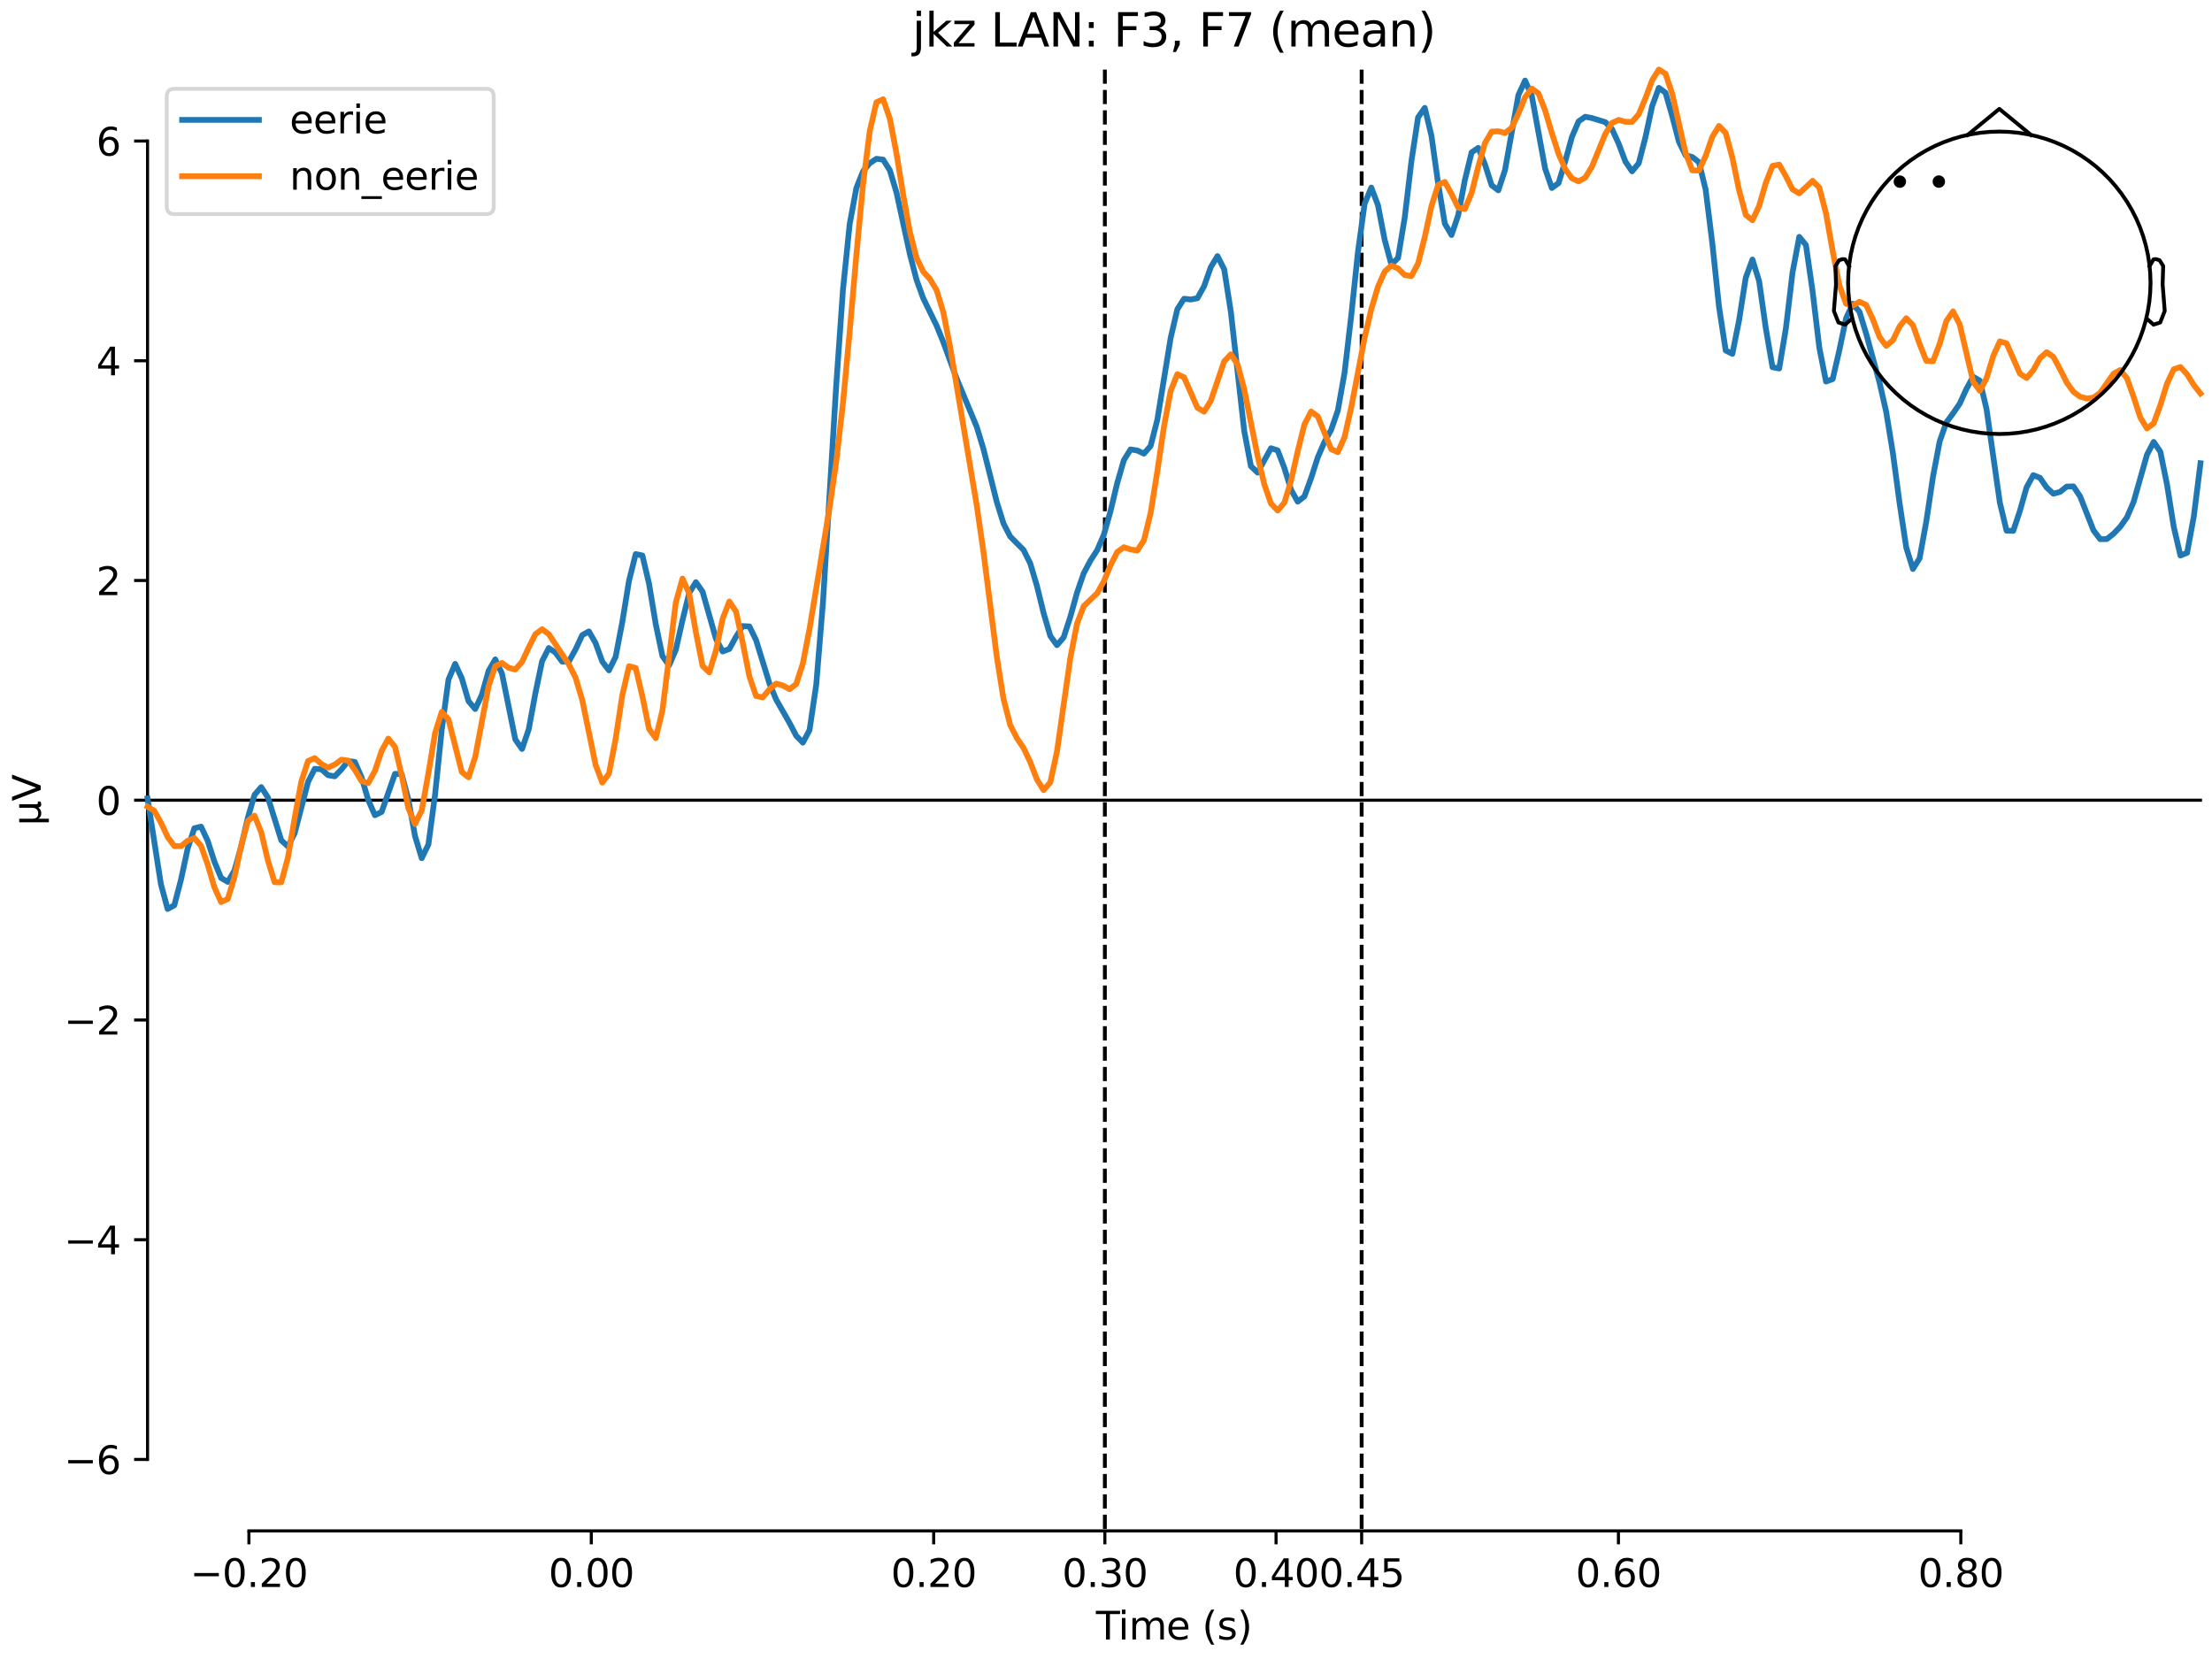 <?xml version="1.0" encoding="utf-8" standalone="no"?>
<!DOCTYPE svg PUBLIC "-//W3C//DTD SVG 1.1//EN"
  "http://www.w3.org/Graphics/SVG/1.1/DTD/svg11.dtd">
<svg xmlns:xlink="http://www.w3.org/1999/xlink" width="576pt" height="432pt" viewBox="0 0 576 432" xmlns="http://www.w3.org/2000/svg" version="1.1">
 <defs>
  <style type="text/css">*{stroke-linejoin: round; stroke-linecap: butt}</style>
 </defs>
 <g id="figure_1">
  <g id="patch_1">
   <path d="M 0 432 
L 576 432 
L 576 0 
L 0 0 
z
" style="fill: #ffffff"/>
  </g>
  <g id="axes_1">
   <g id="patch_2">
    <path d="M 38.421 398.644 
L 573 398.644 
L 573 18.118 
L 38.421 18.118 
L 38.421 398.644 
z
" style="fill: none; opacity: 0"/>
   </g>
   <g id="patch_3">
    <path d="M 38.421 380.039 
L 38.421 36.723 
" style="fill: none; stroke: #000000; stroke-width: 0.8; stroke-linejoin: miter; stroke-linecap: square"/>
   </g>
   <g id="LineCollection_1">
    <path d="M 287.705 18.118 
L 287.705 398.644 
" clip-path="url(#pedc131a62a)" style="fill: none; stroke-dasharray: 3.7,1.6; stroke-dashoffset: 0; stroke: #000000"/>
    <path d="M 354.571 18.118 
L 354.571 398.644 
" clip-path="url(#pedc131a62a)" style="fill: none; stroke-dasharray: 3.7,1.6; stroke-dashoffset: 0; stroke: #000000"/>
   </g>
   <g id="matplotlib.axis_1">
    <g id="xtick_1">
     <g id="line2d_1">
      <defs>
       <path id="m05e4603251" d="M 0 0 
L 0 3.5 
" style="stroke: #000000; stroke-width: 0.8"/>
      </defs>
      <g>
       <use xlink:href="#m05e4603251" x="64.819" y="398.644" style="stroke: #000000; stroke-width: 0.8"/>
      </g>
     </g>
     <g id="text_1">
      <!-- −0.20 -->
      <g transform="translate(49.496 413.242) scale(0.1 -0.1)">
       <defs>
        <path id="DejaVuSans-2212" d="M 678 2272 
L 4684 2272 
L 4684 1741 
L 678 1741 
L 678 2272 
z
" transform="scale(0.016)"/>
        <path id="DejaVuSans-30" d="M 2034 4250 
Q 1547 4250 1301 3770 
Q 1056 3291 1056 2328 
Q 1056 1369 1301 889 
Q 1547 409 2034 409 
Q 2525 409 2770 889 
Q 3016 1369 3016 2328 
Q 3016 3291 2770 3770 
Q 2525 4250 2034 4250 
z
M 2034 4750 
Q 2819 4750 3233 4129 
Q 3647 3509 3647 2328 
Q 3647 1150 3233 529 
Q 2819 -91 2034 -91 
Q 1250 -91 836 529 
Q 422 1150 422 2328 
Q 422 3509 836 4129 
Q 1250 4750 2034 4750 
z
" transform="scale(0.016)"/>
        <path id="DejaVuSans-2e" d="M 684 794 
L 1344 794 
L 1344 0 
L 684 0 
L 684 794 
z
" transform="scale(0.016)"/>
        <path id="DejaVuSans-32" d="M 1228 531 
L 3431 531 
L 3431 0 
L 469 0 
L 469 531 
Q 828 903 1448 1529 
Q 2069 2156 2228 2338 
Q 2531 2678 2651 2914 
Q 2772 3150 2772 3378 
Q 2772 3750 2511 3984 
Q 2250 4219 1831 4219 
Q 1534 4219 1204 4116 
Q 875 4013 500 3803 
L 500 4441 
Q 881 4594 1212 4672 
Q 1544 4750 1819 4750 
Q 2544 4750 2975 4387 
Q 3406 4025 3406 3419 
Q 3406 3131 3298 2873 
Q 3191 2616 2906 2266 
Q 2828 2175 2409 1742 
Q 1991 1309 1228 531 
z
" transform="scale(0.016)"/>
       </defs>
       <use xlink:href="#DejaVuSans-2212"/>
       <use xlink:href="#DejaVuSans-30" transform="translate(83.789 0)"/>
       <use xlink:href="#DejaVuSans-2e" transform="translate(147.412 0)"/>
       <use xlink:href="#DejaVuSans-32" transform="translate(179.199 0)"/>
       <use xlink:href="#DejaVuSans-30" transform="translate(242.822 0)"/>
      </g>
     </g>
    </g>
    <g id="xtick_2">
     <g id="line2d_2">
      <g>
       <use xlink:href="#m05e4603251" x="153.973" y="398.644" style="stroke: #000000; stroke-width: 0.8"/>
      </g>
     </g>
     <g id="text_2">
      <!-- 0.00 -->
      <g transform="translate(142.84 413.242) scale(0.1 -0.1)">
       <use xlink:href="#DejaVuSans-30"/>
       <use xlink:href="#DejaVuSans-2e" transform="translate(63.623 0)"/>
       <use xlink:href="#DejaVuSans-30" transform="translate(95.41 0)"/>
       <use xlink:href="#DejaVuSans-30" transform="translate(159.033 0)"/>
      </g>
     </g>
    </g>
    <g id="xtick_3">
     <g id="line2d_3">
      <g>
       <use xlink:href="#m05e4603251" x="243.128" y="398.644" style="stroke: #000000; stroke-width: 0.8"/>
      </g>
     </g>
     <g id="text_3">
      <!-- 0.20 -->
      <g transform="translate(231.995 413.242) scale(0.1 -0.1)">
       <use xlink:href="#DejaVuSans-30"/>
       <use xlink:href="#DejaVuSans-2e" transform="translate(63.623 0)"/>
       <use xlink:href="#DejaVuSans-32" transform="translate(95.41 0)"/>
       <use xlink:href="#DejaVuSans-30" transform="translate(159.033 0)"/>
      </g>
     </g>
    </g>
    <g id="xtick_4">
     <g id="line2d_4">
      <g>
       <use xlink:href="#m05e4603251" x="287.705" y="398.644" style="stroke: #000000; stroke-width: 0.8"/>
      </g>
     </g>
     <g id="text_4">
      <!-- 0.30 -->
      <g transform="translate(276.572 413.242) scale(0.1 -0.1)">
       <defs>
        <path id="DejaVuSans-33" d="M 2597 2516 
Q 3050 2419 3304 2112 
Q 3559 1806 3559 1356 
Q 3559 666 3084 287 
Q 2609 -91 1734 -91 
Q 1441 -91 1130 -33 
Q 819 25 488 141 
L 488 750 
Q 750 597 1062 519 
Q 1375 441 1716 441 
Q 2309 441 2620 675 
Q 2931 909 2931 1356 
Q 2931 1769 2642 2001 
Q 2353 2234 1838 2234 
L 1294 2234 
L 1294 2753 
L 1863 2753 
Q 2328 2753 2575 2939 
Q 2822 3125 2822 3475 
Q 2822 3834 2567 4026 
Q 2313 4219 1838 4219 
Q 1578 4219 1281 4162 
Q 984 4106 628 3988 
L 628 4550 
Q 988 4650 1302 4700 
Q 1616 4750 1894 4750 
Q 2613 4750 3031 4423 
Q 3450 4097 3450 3541 
Q 3450 3153 3228 2886 
Q 3006 2619 2597 2516 
z
" transform="scale(0.016)"/>
       </defs>
       <use xlink:href="#DejaVuSans-30"/>
       <use xlink:href="#DejaVuSans-2e" transform="translate(63.623 0)"/>
       <use xlink:href="#DejaVuSans-33" transform="translate(95.41 0)"/>
       <use xlink:href="#DejaVuSans-30" transform="translate(159.033 0)"/>
      </g>
     </g>
    </g>
    <g id="xtick_5">
     <g id="line2d_5">
      <g>
       <use xlink:href="#m05e4603251" x="332.282" y="398.644" style="stroke: #000000; stroke-width: 0.8"/>
      </g>
     </g>
     <g id="text_5">
      <!-- 0.40 -->
      <g transform="translate(321.15 413.242) scale(0.1 -0.1)">
       <defs>
        <path id="DejaVuSans-34" d="M 2419 4116 
L 825 1625 
L 2419 1625 
L 2419 4116 
z
M 2253 4666 
L 3047 4666 
L 3047 1625 
L 3713 1625 
L 3713 1100 
L 3047 1100 
L 3047 0 
L 2419 0 
L 2419 1100 
L 313 1100 
L 313 1709 
L 2253 4666 
z
" transform="scale(0.016)"/>
       </defs>
       <use xlink:href="#DejaVuSans-30"/>
       <use xlink:href="#DejaVuSans-2e" transform="translate(63.623 0)"/>
       <use xlink:href="#DejaVuSans-34" transform="translate(95.41 0)"/>
       <use xlink:href="#DejaVuSans-30" transform="translate(159.033 0)"/>
      </g>
     </g>
    </g>
    <g id="xtick_6">
     <g id="line2d_6">
      <g>
       <use xlink:href="#m05e4603251" x="354.571" y="398.644" style="stroke: #000000; stroke-width: 0.8"/>
      </g>
     </g>
     <g id="text_6">
      <!-- 0.45 -->
      <g transform="translate(343.438 413.242) scale(0.1 -0.1)">
       <defs>
        <path id="DejaVuSans-35" d="M 691 4666 
L 3169 4666 
L 3169 4134 
L 1269 4134 
L 1269 2991 
Q 1406 3038 1543 3061 
Q 1681 3084 1819 3084 
Q 2600 3084 3056 2656 
Q 3513 2228 3513 1497 
Q 3513 744 3044 326 
Q 2575 -91 1722 -91 
Q 1428 -91 1123 -41 
Q 819 9 494 109 
L 494 744 
Q 775 591 1075 516 
Q 1375 441 1709 441 
Q 2250 441 2565 725 
Q 2881 1009 2881 1497 
Q 2881 1984 2565 2268 
Q 2250 2553 1709 2553 
Q 1456 2553 1204 2497 
Q 953 2441 691 2322 
L 691 4666 
z
" transform="scale(0.016)"/>
       </defs>
       <use xlink:href="#DejaVuSans-30"/>
       <use xlink:href="#DejaVuSans-2e" transform="translate(63.623 0)"/>
       <use xlink:href="#DejaVuSans-34" transform="translate(95.41 0)"/>
       <use xlink:href="#DejaVuSans-35" transform="translate(159.033 0)"/>
      </g>
     </g>
    </g>
    <g id="xtick_7">
     <g id="line2d_7">
      <g>
       <use xlink:href="#m05e4603251" x="421.437" y="398.644" style="stroke: #000000; stroke-width: 0.8"/>
      </g>
     </g>
     <g id="text_7">
      <!-- 0.60 -->
      <g transform="translate(410.304 413.242) scale(0.1 -0.1)">
       <defs>
        <path id="DejaVuSans-36" d="M 2113 2584 
Q 1688 2584 1439 2293 
Q 1191 2003 1191 1497 
Q 1191 994 1439 701 
Q 1688 409 2113 409 
Q 2538 409 2786 701 
Q 3034 994 3034 1497 
Q 3034 2003 2786 2293 
Q 2538 2584 2113 2584 
z
M 3366 4563 
L 3366 3988 
Q 3128 4100 2886 4159 
Q 2644 4219 2406 4219 
Q 1781 4219 1451 3797 
Q 1122 3375 1075 2522 
Q 1259 2794 1537 2939 
Q 1816 3084 2150 3084 
Q 2853 3084 3261 2657 
Q 3669 2231 3669 1497 
Q 3669 778 3244 343 
Q 2819 -91 2113 -91 
Q 1303 -91 875 529 
Q 447 1150 447 2328 
Q 447 3434 972 4092 
Q 1497 4750 2381 4750 
Q 2619 4750 2861 4703 
Q 3103 4656 3366 4563 
z
" transform="scale(0.016)"/>
       </defs>
       <use xlink:href="#DejaVuSans-30"/>
       <use xlink:href="#DejaVuSans-2e" transform="translate(63.623 0)"/>
       <use xlink:href="#DejaVuSans-36" transform="translate(95.41 0)"/>
       <use xlink:href="#DejaVuSans-30" transform="translate(159.033 0)"/>
      </g>
     </g>
    </g>
    <g id="xtick_8">
     <g id="line2d_8">
      <g>
       <use xlink:href="#m05e4603251" x="510.592" y="398.644" style="stroke: #000000; stroke-width: 0.8"/>
      </g>
     </g>
     <g id="text_8">
      <!-- 0.80 -->
      <g transform="translate(499.459 413.242) scale(0.1 -0.1)">
       <defs>
        <path id="DejaVuSans-38" d="M 2034 2216 
Q 1584 2216 1326 1975 
Q 1069 1734 1069 1313 
Q 1069 891 1326 650 
Q 1584 409 2034 409 
Q 2484 409 2743 651 
Q 3003 894 3003 1313 
Q 3003 1734 2745 1975 
Q 2488 2216 2034 2216 
z
M 1403 2484 
Q 997 2584 770 2862 
Q 544 3141 544 3541 
Q 544 4100 942 4425 
Q 1341 4750 2034 4750 
Q 2731 4750 3128 4425 
Q 3525 4100 3525 3541 
Q 3525 3141 3298 2862 
Q 3072 2584 2669 2484 
Q 3125 2378 3379 2068 
Q 3634 1759 3634 1313 
Q 3634 634 3220 271 
Q 2806 -91 2034 -91 
Q 1263 -91 848 271 
Q 434 634 434 1313 
Q 434 1759 690 2068 
Q 947 2378 1403 2484 
z
M 1172 3481 
Q 1172 3119 1398 2916 
Q 1625 2713 2034 2713 
Q 2441 2713 2670 2916 
Q 2900 3119 2900 3481 
Q 2900 3844 2670 4047 
Q 2441 4250 2034 4250 
Q 1625 4250 1398 4047 
Q 1172 3844 1172 3481 
z
" transform="scale(0.016)"/>
       </defs>
       <use xlink:href="#DejaVuSans-30"/>
       <use xlink:href="#DejaVuSans-2e" transform="translate(63.623 0)"/>
       <use xlink:href="#DejaVuSans-38" transform="translate(95.41 0)"/>
       <use xlink:href="#DejaVuSans-30" transform="translate(159.033 0)"/>
      </g>
     </g>
    </g>
    <g id="text_9">
     <!-- Time (s) -->
     <g transform="translate(285.381 426.92) scale(0.1 -0.1)">
      <defs>
       <path id="DejaVuSans-54" d="M -19 4666 
L 3928 4666 
L 3928 4134 
L 2272 4134 
L 2272 0 
L 1638 0 
L 1638 4134 
L -19 4134 
L -19 4666 
z
" transform="scale(0.016)"/>
       <path id="DejaVuSans-69" d="M 603 3500 
L 1178 3500 
L 1178 0 
L 603 0 
L 603 3500 
z
M 603 4863 
L 1178 4863 
L 1178 4134 
L 603 4134 
L 603 4863 
z
" transform="scale(0.016)"/>
       <path id="DejaVuSans-6d" d="M 3328 2828 
Q 3544 3216 3844 3400 
Q 4144 3584 4550 3584 
Q 5097 3584 5394 3201 
Q 5691 2819 5691 2113 
L 5691 0 
L 5113 0 
L 5113 2094 
Q 5113 2597 4934 2840 
Q 4756 3084 4391 3084 
Q 3944 3084 3684 2787 
Q 3425 2491 3425 1978 
L 3425 0 
L 2847 0 
L 2847 2094 
Q 2847 2600 2669 2842 
Q 2491 3084 2119 3084 
Q 1678 3084 1418 2786 
Q 1159 2488 1159 1978 
L 1159 0 
L 581 0 
L 581 3500 
L 1159 3500 
L 1159 2956 
Q 1356 3278 1631 3431 
Q 1906 3584 2284 3584 
Q 2666 3584 2933 3390 
Q 3200 3197 3328 2828 
z
" transform="scale(0.016)"/>
       <path id="DejaVuSans-65" d="M 3597 1894 
L 3597 1613 
L 953 1613 
Q 991 1019 1311 708 
Q 1631 397 2203 397 
Q 2534 397 2845 478 
Q 3156 559 3463 722 
L 3463 178 
Q 3153 47 2828 -22 
Q 2503 -91 2169 -91 
Q 1331 -91 842 396 
Q 353 884 353 1716 
Q 353 2575 817 3079 
Q 1281 3584 2069 3584 
Q 2775 3584 3186 3129 
Q 3597 2675 3597 1894 
z
M 3022 2063 
Q 3016 2534 2758 2815 
Q 2500 3097 2075 3097 
Q 1594 3097 1305 2825 
Q 1016 2553 972 2059 
L 3022 2063 
z
" transform="scale(0.016)"/>
       <path id="DejaVuSans-20" transform="scale(0.016)"/>
       <path id="DejaVuSans-28" d="M 1984 4856 
Q 1566 4138 1362 3434 
Q 1159 2731 1159 2009 
Q 1159 1288 1364 580 
Q 1569 -128 1984 -844 
L 1484 -844 
Q 1016 -109 783 600 
Q 550 1309 550 2009 
Q 550 2706 781 3412 
Q 1013 4119 1484 4856 
L 1984 4856 
z
" transform="scale(0.016)"/>
       <path id="DejaVuSans-73" d="M 2834 3397 
L 2834 2853 
Q 2591 2978 2328 3040 
Q 2066 3103 1784 3103 
Q 1356 3103 1142 2972 
Q 928 2841 928 2578 
Q 928 2378 1081 2264 
Q 1234 2150 1697 2047 
L 1894 2003 
Q 2506 1872 2764 1633 
Q 3022 1394 3022 966 
Q 3022 478 2636 193 
Q 2250 -91 1575 -91 
Q 1294 -91 989 -36 
Q 684 19 347 128 
L 347 722 
Q 666 556 975 473 
Q 1284 391 1588 391 
Q 1994 391 2212 530 
Q 2431 669 2431 922 
Q 2431 1156 2273 1281 
Q 2116 1406 1581 1522 
L 1381 1569 
Q 847 1681 609 1914 
Q 372 2147 372 2553 
Q 372 3047 722 3315 
Q 1072 3584 1716 3584 
Q 2034 3584 2315 3537 
Q 2597 3491 2834 3397 
z
" transform="scale(0.016)"/>
       <path id="DejaVuSans-29" d="M 513 4856 
L 1013 4856 
Q 1481 4119 1714 3412 
Q 1947 2706 1947 2009 
Q 1947 1309 1714 600 
Q 1481 -109 1013 -844 
L 513 -844 
Q 928 -128 1133 580 
Q 1338 1288 1338 2009 
Q 1338 2731 1133 3434 
Q 928 4138 513 4856 
z
" transform="scale(0.016)"/>
      </defs>
      <use xlink:href="#DejaVuSans-54"/>
      <use xlink:href="#DejaVuSans-69" transform="translate(57.959 0)"/>
      <use xlink:href="#DejaVuSans-6d" transform="translate(85.742 0)"/>
      <use xlink:href="#DejaVuSans-65" transform="translate(183.154 0)"/>
      <use xlink:href="#DejaVuSans-20" transform="translate(244.678 0)"/>
      <use xlink:href="#DejaVuSans-28" transform="translate(276.465 0)"/>
      <use xlink:href="#DejaVuSans-73" transform="translate(315.479 0)"/>
      <use xlink:href="#DejaVuSans-29" transform="translate(367.578 0)"/>
     </g>
    </g>
   </g>
   <g id="matplotlib.axis_2">
    <g id="ytick_1">
     <g id="line2d_9">
      <defs>
       <path id="m68599ac685" d="M 0 0 
L -3.5 0 
" style="stroke: #000000; stroke-width: 0.8"/>
      </defs>
      <g>
       <use xlink:href="#m68599ac685" x="38.421" y="380.039" style="stroke: #000000; stroke-width: 0.8"/>
      </g>
     </g>
     <g id="text_10">
      <!-- −6 -->
      <g transform="translate(16.678 383.838) scale(0.1 -0.1)">
       <use xlink:href="#DejaVuSans-2212"/>
       <use xlink:href="#DejaVuSans-36" transform="translate(83.789 0)"/>
      </g>
     </g>
    </g>
    <g id="ytick_2">
     <g id="line2d_10">
      <g>
       <use xlink:href="#m68599ac685" x="38.421" y="322.82" style="stroke: #000000; stroke-width: 0.8"/>
      </g>
     </g>
     <g id="text_11">
      <!-- −4 -->
      <g transform="translate(16.678 326.619) scale(0.1 -0.1)">
       <use xlink:href="#DejaVuSans-2212"/>
       <use xlink:href="#DejaVuSans-34" transform="translate(83.789 0)"/>
      </g>
     </g>
    </g>
    <g id="ytick_3">
     <g id="line2d_11">
      <g>
       <use xlink:href="#m68599ac685" x="38.421" y="265.6" style="stroke: #000000; stroke-width: 0.8"/>
      </g>
     </g>
     <g id="text_12">
      <!-- −2 -->
      <g transform="translate(16.678 269.4) scale(0.1 -0.1)">
       <use xlink:href="#DejaVuSans-2212"/>
       <use xlink:href="#DejaVuSans-32" transform="translate(83.789 0)"/>
      </g>
     </g>
    </g>
    <g id="ytick_4">
     <g id="line2d_12">
      <g>
       <use xlink:href="#m68599ac685" x="38.421" y="208.381" style="stroke: #000000; stroke-width: 0.8"/>
      </g>
     </g>
     <g id="text_13">
      <!-- 0 -->
      <g transform="translate(25.058 212.18) scale(0.1 -0.1)">
       <use xlink:href="#DejaVuSans-30"/>
      </g>
     </g>
    </g>
    <g id="ytick_5">
     <g id="line2d_13">
      <g>
       <use xlink:href="#m68599ac685" x="38.421" y="151.162" style="stroke: #000000; stroke-width: 0.8"/>
      </g>
     </g>
     <g id="text_14">
      <!-- 2 -->
      <g transform="translate(25.058 154.961) scale(0.1 -0.1)">
       <use xlink:href="#DejaVuSans-32"/>
      </g>
     </g>
    </g>
    <g id="ytick_6">
     <g id="line2d_14">
      <g>
       <use xlink:href="#m68599ac685" x="38.421" y="93.942" style="stroke: #000000; stroke-width: 0.8"/>
      </g>
     </g>
     <g id="text_15">
      <!-- 4 -->
      <g transform="translate(25.058 97.741) scale(0.1 -0.1)">
       <use xlink:href="#DejaVuSans-34"/>
      </g>
     </g>
    </g>
    <g id="ytick_7">
     <g id="line2d_15">
      <g>
       <use xlink:href="#m68599ac685" x="38.421" y="36.723" style="stroke: #000000; stroke-width: 0.8"/>
      </g>
     </g>
     <g id="text_16">
      <!-- 6 -->
      <g transform="translate(25.058 40.522) scale(0.1 -0.1)">
       <use xlink:href="#DejaVuSans-36"/>
      </g>
     </g>
    </g>
    <g id="text_17">
     <!-- µV -->
     <g transform="translate(10.599 214.982) rotate(-90) scale(0.1 -0.1)">
      <defs>
       <path id="DejaVuSans-b5" d="M 544 -1331 
L 544 3500 
L 1119 3500 
L 1119 1325 
Q 1119 872 1334 640 
Q 1550 409 1972 409 
Q 2434 409 2667 671 
Q 2900 934 2900 1459 
L 2900 3500 
L 3475 3500 
L 3475 806 
Q 3475 619 3529 530 
Q 3584 441 3700 441 
Q 3728 441 3778 458 
Q 3828 475 3916 513 
L 3916 50 
Q 3788 -22 3673 -56 
Q 3559 -91 3450 -91 
Q 3234 -91 3106 31 
Q 2978 153 2931 403 
Q 2775 156 2548 32 
Q 2322 -91 2016 -91 
Q 1697 -91 1473 31 
Q 1250 153 1119 397 
L 1119 -1331 
L 544 -1331 
z
" transform="scale(0.016)"/>
       <path id="DejaVuSans-56" d="M 1831 0 
L 50 4666 
L 709 4666 
L 2188 738 
L 3669 4666 
L 4325 4666 
L 2547 0 
L 1831 0 
z
" transform="scale(0.016)"/>
      </defs>
      <use xlink:href="#DejaVuSans-b5"/>
      <use xlink:href="#DejaVuSans-56" transform="translate(63.623 0)"/>
     </g>
    </g>
   </g>
   <g id="patch_4">
    <path d="M 64.819 398.644 
L 510.592 398.644 
" style="fill: none; stroke: #000000; stroke-width: 0.8; stroke-linejoin: miter; stroke-linecap: square"/>
   </g>
   <g id="patch_5">
    <path d="M 38.421 208.381 
L 573 208.381 
" style="fill: none; stroke: #000000; stroke-width: 0.8; stroke-linejoin: miter; stroke-linecap: square"/>
   </g>
   <g id="text_18">
    <!-- jkz LAN: F3, F7 (mean) -->
    <g transform="translate(237.559 12.118) scale(0.12 -0.12)">
     <defs>
      <path id="DejaVuSans-6a" d="M 603 3500 
L 1178 3500 
L 1178 -63 
Q 1178 -731 923 -1031 
Q 669 -1331 103 -1331 
L -116 -1331 
L -116 -844 
L 38 -844 
Q 366 -844 484 -692 
Q 603 -541 603 -63 
L 603 3500 
z
M 603 4863 
L 1178 4863 
L 1178 4134 
L 603 4134 
L 603 4863 
z
" transform="scale(0.016)"/>
      <path id="DejaVuSans-6b" d="M 581 4863 
L 1159 4863 
L 1159 1991 
L 2875 3500 
L 3609 3500 
L 1753 1863 
L 3688 0 
L 2938 0 
L 1159 1709 
L 1159 0 
L 581 0 
L 581 4863 
z
" transform="scale(0.016)"/>
      <path id="DejaVuSans-7a" d="M 353 3500 
L 3084 3500 
L 3084 2975 
L 922 459 
L 3084 459 
L 3084 0 
L 275 0 
L 275 525 
L 2438 3041 
L 353 3041 
L 353 3500 
z
" transform="scale(0.016)"/>
      <path id="DejaVuSans-4c" d="M 628 4666 
L 1259 4666 
L 1259 531 
L 3531 531 
L 3531 0 
L 628 0 
L 628 4666 
z
" transform="scale(0.016)"/>
      <path id="DejaVuSans-41" d="M 2188 4044 
L 1331 1722 
L 3047 1722 
L 2188 4044 
z
M 1831 4666 
L 2547 4666 
L 4325 0 
L 3669 0 
L 3244 1197 
L 1141 1197 
L 716 0 
L 50 0 
L 1831 4666 
z
" transform="scale(0.016)"/>
      <path id="DejaVuSans-4e" d="M 628 4666 
L 1478 4666 
L 3547 763 
L 3547 4666 
L 4159 4666 
L 4159 0 
L 3309 0 
L 1241 3903 
L 1241 0 
L 628 0 
L 628 4666 
z
" transform="scale(0.016)"/>
      <path id="DejaVuSans-3a" d="M 750 794 
L 1409 794 
L 1409 0 
L 750 0 
L 750 794 
z
M 750 3309 
L 1409 3309 
L 1409 2516 
L 750 2516 
L 750 3309 
z
" transform="scale(0.016)"/>
      <path id="DejaVuSans-46" d="M 628 4666 
L 3309 4666 
L 3309 4134 
L 1259 4134 
L 1259 2759 
L 3109 2759 
L 3109 2228 
L 1259 2228 
L 1259 0 
L 628 0 
L 628 4666 
z
" transform="scale(0.016)"/>
      <path id="DejaVuSans-2c" d="M 750 794 
L 1409 794 
L 1409 256 
L 897 -744 
L 494 -744 
L 750 256 
L 750 794 
z
" transform="scale(0.016)"/>
      <path id="DejaVuSans-37" d="M 525 4666 
L 3525 4666 
L 3525 4397 
L 1831 0 
L 1172 0 
L 2766 4134 
L 525 4134 
L 525 4666 
z
" transform="scale(0.016)"/>
      <path id="DejaVuSans-61" d="M 2194 1759 
Q 1497 1759 1228 1600 
Q 959 1441 959 1056 
Q 959 750 1161 570 
Q 1363 391 1709 391 
Q 2188 391 2477 730 
Q 2766 1069 2766 1631 
L 2766 1759 
L 2194 1759 
z
M 3341 1997 
L 3341 0 
L 2766 0 
L 2766 531 
Q 2569 213 2275 61 
Q 1981 -91 1556 -91 
Q 1019 -91 701 211 
Q 384 513 384 1019 
Q 384 1609 779 1909 
Q 1175 2209 1959 2209 
L 2766 2209 
L 2766 2266 
Q 2766 2663 2505 2880 
Q 2244 3097 1772 3097 
Q 1472 3097 1187 3025 
Q 903 2953 641 2809 
L 641 3341 
Q 956 3463 1253 3523 
Q 1550 3584 1831 3584 
Q 2591 3584 2966 3190 
Q 3341 2797 3341 1997 
z
" transform="scale(0.016)"/>
      <path id="DejaVuSans-6e" d="M 3513 2113 
L 3513 0 
L 2938 0 
L 2938 2094 
Q 2938 2591 2744 2837 
Q 2550 3084 2163 3084 
Q 1697 3084 1428 2787 
Q 1159 2491 1159 1978 
L 1159 0 
L 581 0 
L 581 3500 
L 1159 3500 
L 1159 2956 
Q 1366 3272 1645 3428 
Q 1925 3584 2291 3584 
Q 2894 3584 3203 3211 
Q 3513 2838 3513 2113 
z
" transform="scale(0.016)"/>
     </defs>
     <use xlink:href="#DejaVuSans-6a"/>
     <use xlink:href="#DejaVuSans-6b" transform="translate(27.783 0)"/>
     <use xlink:href="#DejaVuSans-7a" transform="translate(85.693 0)"/>
     <use xlink:href="#DejaVuSans-20" transform="translate(138.184 0)"/>
     <use xlink:href="#DejaVuSans-4c" transform="translate(169.971 0)"/>
     <use xlink:href="#DejaVuSans-41" transform="translate(227.934 0)"/>
     <use xlink:href="#DejaVuSans-4e" transform="translate(296.342 0)"/>
     <use xlink:href="#DejaVuSans-3a" transform="translate(371.146 0)"/>
     <use xlink:href="#DejaVuSans-20" transform="translate(404.838 0)"/>
     <use xlink:href="#DejaVuSans-46" transform="translate(436.625 0)"/>
     <use xlink:href="#DejaVuSans-33" transform="translate(494.145 0)"/>
     <use xlink:href="#DejaVuSans-2c" transform="translate(557.768 0)"/>
     <use xlink:href="#DejaVuSans-20" transform="translate(589.555 0)"/>
     <use xlink:href="#DejaVuSans-46" transform="translate(621.342 0)"/>
     <use xlink:href="#DejaVuSans-37" transform="translate(678.861 0)"/>
     <use xlink:href="#DejaVuSans-20" transform="translate(742.484 0)"/>
     <use xlink:href="#DejaVuSans-28" transform="translate(774.271 0)"/>
     <use xlink:href="#DejaVuSans-6d" transform="translate(813.285 0)"/>
     <use xlink:href="#DejaVuSans-65" transform="translate(910.697 0)"/>
     <use xlink:href="#DejaVuSans-61" transform="translate(972.221 0)"/>
     <use xlink:href="#DejaVuSans-6e" transform="translate(1033.5 0)"/>
     <use xlink:href="#DejaVuSans-29" transform="translate(1096.879 0)"/>
    </g>
   </g>
   <g id="legend_1">
    <g id="patch_6">
     <path d="M 45.421 55.753 
L 126.563 55.753 
Q 128.563 55.753 128.563 53.753 
L 128.563 25.118 
Q 128.563 23.118 126.563 23.118 
L 45.421 23.118 
Q 43.421 23.118 43.421 25.118 
L 43.421 53.753 
Q 43.421 55.753 45.421 55.753 
z
" style="fill: #ffffff; opacity: 0.8; stroke: #cccccc; stroke-linejoin: miter"/>
    </g>
    <g id="line2d_16">
     <path d="M 47.421 31.217 
L 57.421 31.217 
L 67.421 31.217 
" style="fill: none; stroke: #1f77b4; stroke-width: 1.5; stroke-linecap: square"/>
    </g>
    <g id="text_19">
     <!-- eerie -->
     <g transform="translate(75.421 34.717) scale(0.1 -0.1)">
      <defs>
       <path id="DejaVuSans-72" d="M 2631 2963 
Q 2534 3019 2420 3045 
Q 2306 3072 2169 3072 
Q 1681 3072 1420 2755 
Q 1159 2438 1159 1844 
L 1159 0 
L 581 0 
L 581 3500 
L 1159 3500 
L 1159 2956 
Q 1341 3275 1631 3429 
Q 1922 3584 2338 3584 
Q 2397 3584 2469 3576 
Q 2541 3569 2628 3553 
L 2631 2963 
z
" transform="scale(0.016)"/>
      </defs>
      <use xlink:href="#DejaVuSans-65"/>
      <use xlink:href="#DejaVuSans-65" transform="translate(61.523 0)"/>
      <use xlink:href="#DejaVuSans-72" transform="translate(123.047 0)"/>
      <use xlink:href="#DejaVuSans-69" transform="translate(164.16 0)"/>
      <use xlink:href="#DejaVuSans-65" transform="translate(191.943 0)"/>
     </g>
    </g>
    <g id="line2d_17">
     <path d="M 47.421 45.895 
L 57.421 45.895 
L 67.421 45.895 
" style="fill: none; stroke: #ff7f0e; stroke-width: 1.5; stroke-linecap: square"/>
    </g>
    <g id="text_20">
     <!-- non_eerie -->
     <g transform="translate(75.421 49.395) scale(0.1 -0.1)">
      <defs>
       <path id="DejaVuSans-6f" d="M 1959 3097 
Q 1497 3097 1228 2736 
Q 959 2375 959 1747 
Q 959 1119 1226 758 
Q 1494 397 1959 397 
Q 2419 397 2687 759 
Q 2956 1122 2956 1747 
Q 2956 2369 2687 2733 
Q 2419 3097 1959 3097 
z
M 1959 3584 
Q 2709 3584 3137 3096 
Q 3566 2609 3566 1747 
Q 3566 888 3137 398 
Q 2709 -91 1959 -91 
Q 1206 -91 779 398 
Q 353 888 353 1747 
Q 353 2609 779 3096 
Q 1206 3584 1959 3584 
z
" transform="scale(0.016)"/>
       <path id="DejaVuSans-5f" d="M 3263 -1063 
L 3263 -1509 
L -63 -1509 
L -63 -1063 
L 3263 -1063 
z
" transform="scale(0.016)"/>
      </defs>
      <use xlink:href="#DejaVuSans-6e"/>
      <use xlink:href="#DejaVuSans-6f" transform="translate(63.379 0)"/>
      <use xlink:href="#DejaVuSans-6e" transform="translate(124.561 0)"/>
      <use xlink:href="#DejaVuSans-5f" transform="translate(187.939 0)"/>
      <use xlink:href="#DejaVuSans-65" transform="translate(237.939 0)"/>
      <use xlink:href="#DejaVuSans-65" transform="translate(299.463 0)"/>
      <use xlink:href="#DejaVuSans-72" transform="translate(360.986 0)"/>
      <use xlink:href="#DejaVuSans-69" transform="translate(402.1 0)"/>
      <use xlink:href="#DejaVuSans-65" transform="translate(429.883 0)"/>
     </g>
    </g>
   </g>
   <g id="line2d_18">
    <path d="M 38.421 207.903 
L 41.903 230.251 
L 43.644 236.698 
L 45.386 235.739 
L 47.127 229.072 
L 48.868 220.961 
L 50.61 215.676 
L 52.351 215.253 
L 54.092 218.981 
L 55.834 224.38 
L 57.575 228.621 
L 59.316 229.644 
L 61.057 226.681 
L 62.799 220.436 
L 64.54 212.94 
L 66.281 206.966 
L 68.023 204.955 
L 69.764 207.656 
L 73.247 218.828 
L 74.988 220.428 
L 76.729 216.98 
L 80.212 203.622 
L 81.953 200.2 
L 83.694 200.319 
L 85.436 201.859 
L 87.177 202.15 
L 88.918 200.339 
L 90.66 198.16 
L 92.401 198.413 
L 94.142 202.393 
L 95.883 208.297 
L 97.625 212.282 
L 99.366 211.436 
L 102.849 201.512 
L 104.59 201.562 
L 106.331 208.151 
L 108.073 217.723 
L 109.814 223.472 
L 111.555 219.911 
L 113.296 206.865 
L 115.038 189.947 
L 116.779 176.966 
L 118.52 172.869 
L 120.262 176.65 
L 122.003 182.58 
L 123.744 184.631 
L 125.486 180.896 
L 127.227 174.691 
L 128.968 171.698 
L 130.709 175.378 
L 134.192 192.569 
L 135.933 195.036 
L 137.675 189.942 
L 139.416 180.505 
L 141.157 172.179 
L 142.899 168.748 
L 144.64 169.938 
L 146.381 172.276 
L 148.122 172.251 
L 149.864 169.128 
L 151.605 165.385 
L 153.346 164.415 
L 155.088 167.452 
L 156.829 172.273 
L 158.57 174.557 
L 160.312 171.027 
L 162.053 161.936 
L 163.794 151.234 
L 165.535 144.275 
L 167.277 144.644 
L 169.018 152.039 
L 170.759 162.532 
L 172.501 170.861 
L 174.242 173.243 
L 175.983 169.198 
L 177.725 161.488 
L 179.466 154.422 
L 181.207 151.589 
L 182.948 154.068 
L 186.431 166.335 
L 188.172 169.646 
L 189.914 168.991 
L 191.655 165.824 
L 193.396 163.031 
L 195.138 163.113 
L 196.879 166.687 
L 200.361 177.964 
L 202.103 182.141 
L 205.585 188.243 
L 207.327 191.576 
L 209.068 193.389 
L 210.809 190.088 
L 212.551 178.257 
L 214.292 157.003 
L 217.774 99.972 
L 219.516 75.3 
L 221.257 58.335 
L 222.998 48.946 
L 224.74 44.597 
L 226.481 42.502 
L 228.222 41.348 
L 229.964 41.57 
L 231.705 44.337 
L 233.446 50.132 
L 236.929 66.166 
L 238.67 72.88 
L 240.411 77.664 
L 243.894 84.807 
L 245.635 89.078 
L 249.118 98.608 
L 254.342 111.157 
L 256.083 116.896 
L 259.566 130.734 
L 261.307 136.307 
L 263.048 139.702 
L 266.531 143.202 
L 268.272 146.699 
L 270.013 152.563 
L 271.755 159.663 
L 273.496 165.603 
L 275.237 168.003 
L 276.979 165.955 
L 278.72 160.587 
L 280.461 154.309 
L 282.203 149.265 
L 283.944 145.991 
L 285.685 143.289 
L 287.427 139.287 
L 289.168 133.125 
L 290.909 125.847 
L 292.65 119.83 
L 294.392 117.03 
L 296.133 117.304 
L 297.874 118.127 
L 299.616 116.121 
L 301.357 109.338 
L 304.84 87.974 
L 306.581 80.521 
L 308.322 77.796 
L 310.063 77.993 
L 311.805 77.659 
L 313.546 74.522 
L 315.287 69.562 
L 317.029 66.684 
L 318.77 70.102 
L 320.511 81.194 
L 323.994 112.222 
L 325.735 121.394 
L 327.476 123.059 
L 330.959 116.716 
L 332.7 117.279 
L 334.442 121.845 
L 336.183 127.533 
L 337.924 130.63 
L 339.666 129.266 
L 341.407 124.503 
L 343.148 119.091 
L 344.889 115.064 
L 346.631 111.935 
L 348.372 106.9 
L 350.113 97.097 
L 351.855 82.245 
L 353.596 65.714 
L 355.337 53.075 
L 357.079 48.844 
L 358.82 53.428 
L 360.561 62.43 
L 362.302 68.867 
L 364.044 67.19 
L 365.785 56.685 
L 367.526 42.006 
L 369.268 30.552 
L 371.009 28.084 
L 372.75 35.375 
L 374.492 47.817 
L 376.233 58.243 
L 377.974 61.195 
L 379.715 56.026 
L 381.457 46.851 
L 383.198 39.684 
L 384.939 38.503 
L 386.681 42.811 
L 388.422 48.24 
L 390.163 49.563 
L 391.905 44.267 
L 395.387 24.755 
L 397.128 20.972 
L 398.87 24.945 
L 402.352 43.923 
L 404.094 48.954 
L 405.835 47.69 
L 407.576 42.02 
L 409.318 35.684 
L 411.059 31.613 
L 412.8 30.401 
L 414.541 30.746 
L 418.024 31.811 
L 419.765 33.625 
L 421.507 37.43 
L 423.248 42.063 
L 424.989 44.621 
L 426.731 42.497 
L 428.472 35.728 
L 430.213 27.64 
L 431.954 22.875 
L 433.696 24.141 
L 435.437 30.211 
L 437.178 36.881 
L 438.92 40.436 
L 440.661 40.876 
L 442.402 42.249 
L 444.144 49.361 
L 445.885 63.365 
L 447.626 79.856 
L 449.367 91.267 
L 451.109 92.136 
L 452.85 83.4 
L 454.591 72.306 
L 456.333 67.583 
L 458.074 73.206 
L 459.815 85.499 
L 461.557 95.632 
L 463.298 95.958 
L 465.039 85.534 
L 466.78 70.922 
L 468.522 61.68 
L 470.263 63.814 
L 472.004 75.923 
L 473.746 90.514 
L 475.487 99.353 
L 477.228 98.719 
L 478.97 91.165 
L 480.711 82.881 
L 482.452 79.101 
L 484.193 81.17 
L 485.935 86.853 
L 489.417 99.576 
L 491.159 107.249 
L 492.9 117.949 
L 494.641 130.96 
L 496.383 142.579 
L 498.124 148.173 
L 499.865 145.353 
L 501.606 135.782 
L 503.348 124.115 
L 505.089 114.943 
L 506.83 109.988 
L 508.572 107.637 
L 510.313 105.096 
L 512.054 101.277 
L 513.796 98.104 
L 515.537 99.125 
L 517.278 106.472 
L 520.761 130.899 
L 522.502 138.176 
L 524.243 138.24 
L 525.985 133.002 
L 527.726 126.887 
L 529.467 123.726 
L 531.209 124.423 
L 532.95 126.951 
L 534.691 128.561 
L 536.432 128.093 
L 538.174 126.699 
L 539.915 126.651 
L 541.656 129.259 
L 545.139 138.098 
L 546.88 140.395 
L 548.622 140.373 
L 550.363 138.987 
L 552.104 137.167 
L 553.845 134.732 
L 555.587 130.699 
L 559.069 118.411 
L 560.811 115.071 
L 562.552 117.63 
L 564.293 126.218 
L 566.035 137.17 
L 567.776 144.654 
L 569.517 143.952 
L 571.258 134.519 
L 573 120.626 
L 573 120.626 
" style="fill: none; stroke: #1f77b4; stroke-width: 1.5; stroke-linecap: square"/>
   </g>
   <g id="line2d_19">
    <path d="M 38.421 210.07 
L 40.162 211.108 
L 41.903 214.207 
L 43.644 217.938 
L 45.386 220.308 
L 47.127 220.35 
L 48.868 218.927 
L 50.61 218.245 
L 52.351 220.247 
L 54.092 225.166 
L 55.834 231.086 
L 57.575 234.897 
L 59.316 234.087 
L 61.057 228.362 
L 62.799 220.225 
L 64.54 213.767 
L 66.281 212.392 
L 68.023 216.739 
L 69.764 224.084 
L 71.505 229.734 
L 73.247 229.737 
L 74.988 223.262 
L 76.729 213.015 
L 78.47 203.503 
L 80.212 198.164 
L 81.953 197.41 
L 83.694 198.94 
L 85.436 199.88 
L 87.177 199.093 
L 88.918 197.806 
L 90.66 198.053 
L 92.401 200.488 
L 94.142 203.387 
L 95.883 203.932 
L 97.625 200.754 
L 99.366 195.554 
L 101.107 192.333 
L 102.849 194.469 
L 104.59 201.864 
L 106.331 210.422 
L 108.073 214.566 
L 109.814 211.039 
L 111.555 201.336 
L 113.296 190.849 
L 115.038 185.375 
L 116.779 187.35 
L 120.262 201.039 
L 122.003 202.41 
L 123.744 197.098 
L 127.227 178.67 
L 128.968 173.484 
L 130.709 172.625 
L 132.451 173.889 
L 134.192 174.331 
L 135.933 172.351 
L 137.675 168.587 
L 139.416 165.135 
L 141.157 163.853 
L 142.899 165.114 
L 148.122 173.028 
L 149.864 176.424 
L 151.605 182.249 
L 155.088 199.134 
L 156.829 203.794 
L 158.57 201.445 
L 160.312 192.389 
L 162.053 180.993 
L 163.794 173.475 
L 165.535 173.936 
L 167.277 181.356 
L 169.018 189.823 
L 170.759 192.212 
L 172.501 184.962 
L 175.983 156.847 
L 177.725 150.66 
L 179.466 154.583 
L 181.207 164.641 
L 182.948 173.394 
L 184.69 175.09 
L 186.431 169.374 
L 188.172 161.117 
L 189.914 156.626 
L 191.655 159.24 
L 193.396 167.357 
L 195.138 176.138 
L 196.879 181.235 
L 198.62 181.606 
L 200.361 179.485 
L 202.103 178.007 
L 203.844 178.488 
L 205.585 179.461 
L 207.327 178.14 
L 209.068 172.732 
L 210.809 163.706 
L 216.033 132.073 
L 217.774 120.066 
L 219.516 104.87 
L 221.257 86.338 
L 222.998 66.335 
L 224.74 47.946 
L 226.481 34.118 
L 228.222 26.635 
L 229.964 25.845 
L 231.705 30.884 
L 233.446 39.987 
L 235.187 50.702 
L 236.929 60.401 
L 238.67 67.166 
L 240.411 70.73 
L 242.153 72.672 
L 243.894 75.553 
L 245.635 81.32 
L 247.377 90.154 
L 254.342 131.595 
L 256.083 143.677 
L 259.566 171.052 
L 261.307 181.985 
L 263.048 188.765 
L 264.79 192.208 
L 266.531 194.771 
L 268.272 198.453 
L 270.013 202.972 
L 271.755 205.761 
L 273.496 203.723 
L 275.237 195.682 
L 278.72 171.28 
L 280.461 162.351 
L 282.203 157.833 
L 285.685 154.501 
L 287.427 151.394 
L 289.168 147.217 
L 290.909 143.765 
L 292.65 142.49 
L 294.392 143.075 
L 296.133 143.37 
L 297.874 140.699 
L 299.616 133.593 
L 301.357 122.8 
L 303.098 111.049 
L 304.84 101.779 
L 306.581 97.427 
L 308.322 98.261 
L 311.805 106.179 
L 313.546 107.208 
L 315.287 104.375 
L 318.77 94.099 
L 320.511 92.259 
L 322.253 94.865 
L 323.994 101.374 
L 327.476 118.729 
L 329.218 126.117 
L 330.959 131.134 
L 332.7 132.935 
L 334.442 130.895 
L 336.183 125.203 
L 337.924 117.476 
L 339.666 110.536 
L 341.407 107.164 
L 343.148 108.41 
L 346.631 116.964 
L 348.372 117.747 
L 350.113 113.813 
L 351.855 106.099 
L 355.337 87.979 
L 357.079 80.507 
L 358.82 74.66 
L 360.561 70.724 
L 362.302 69.157 
L 364.044 69.903 
L 365.785 71.629 
L 367.526 71.897 
L 369.268 68.605 
L 371.009 61.688 
L 372.75 53.658 
L 374.492 48.14 
L 376.233 47.372 
L 377.974 50.504 
L 379.715 54.076 
L 381.457 54.416 
L 383.198 50.241 
L 384.939 43.38 
L 386.681 37.257 
L 388.422 34.269 
L 390.163 34.179 
L 391.905 34.639 
L 393.646 33.258 
L 395.387 29.562 
L 397.128 25.304 
L 398.87 23.041 
L 400.611 24.335 
L 402.352 28.78 
L 404.094 34.622 
L 405.835 40.03 
L 407.576 44.023 
L 409.318 46.424 
L 411.059 47.23 
L 412.8 46.254 
L 414.541 43.384 
L 418.024 34.862 
L 419.765 32.012 
L 421.507 31.224 
L 423.248 31.72 
L 424.989 31.731 
L 426.731 29.725 
L 428.472 25.589 
L 430.213 20.904 
L 431.954 18.118 
L 433.696 19.184 
L 435.437 24.42 
L 438.92 39.824 
L 440.661 44.353 
L 442.402 44.399 
L 444.144 40.611 
L 445.885 35.609 
L 447.626 32.792 
L 449.367 34.61 
L 451.109 41.076 
L 452.85 49.514 
L 454.591 55.941 
L 456.333 57.349 
L 458.074 53.62 
L 459.815 47.592 
L 461.557 43.199 
L 463.298 42.853 
L 465.039 45.888 
L 466.78 49.319 
L 468.522 50.352 
L 472.004 47.083 
L 473.746 48.857 
L 475.487 55.576 
L 477.228 65.396 
L 478.97 74.308 
L 480.711 79.081 
L 482.452 79.571 
L 484.193 78.574 
L 485.935 79.4 
L 487.676 83.117 
L 489.417 87.735 
L 491.159 90.068 
L 492.9 88.603 
L 494.641 85.011 
L 496.383 82.862 
L 498.124 84.673 
L 499.865 89.601 
L 501.606 93.947 
L 503.348 94.074 
L 505.089 89.505 
L 506.83 83.587 
L 508.572 81.081 
L 510.313 84.517 
L 513.796 99.373 
L 515.537 101.752 
L 517.278 98.521 
L 519.019 92.747 
L 520.761 88.886 
L 522.502 89.418 
L 525.985 97.295 
L 527.726 98.434 
L 529.467 96.386 
L 531.209 93.257 
L 532.95 91.699 
L 534.691 92.924 
L 536.432 96.14 
L 538.174 99.599 
L 539.915 102.034 
L 541.656 103.292 
L 543.398 103.768 
L 545.139 103.542 
L 546.88 102.271 
L 550.363 97.306 
L 552.104 96.363 
L 553.845 98.481 
L 555.587 103.353 
L 557.328 108.71 
L 559.069 111.567 
L 560.811 110.247 
L 562.552 105.484 
L 564.293 99.881 
L 566.035 96.168 
L 567.776 95.574 
L 569.517 97.47 
L 571.258 100.247 
L 573 102.462 
L 573 102.462 
" style="fill: none; stroke: #ff7f0e; stroke-width: 1.5; stroke-linecap: square"/>
   </g>
  </g>
  <g id="axes_2">
   <g id="PathCollection_1">
    <defs>
     <path id="C0_0_eb29b3a7fc" d="M 0 1.118 
C 0.297 1.118 0.581 1 0.791 0.791 
C 1 0.581 1.118 0.297 1.118 -0 
C 1.118 -0.297 1 -0.581 0.791 -0.791 
C 0.581 -1 0.297 -1.118 0 -1.118 
C -0.297 -1.118 -0.581 -1 -0.791 -0.791 
C -1 -0.581 -1.118 -0.297 -1.118 0 
C -1.118 0.297 -1 0.581 -0.791 0.791 
C -0.581 1 -0.297 1.118 0 1.118 
z
"/>
    </defs>
    <g clip-path="url(#p8130116789)">
     <use xlink:href="#C0_0_eb29b3a7fc" x="494.719" y="47.296" style="stroke: #000000"/>
    </g>
    <g clip-path="url(#p8130116789)">
     <use xlink:href="#C0_0_eb29b3a7fc" x="504.868" y="47.284" style="stroke: #000000"/>
    </g>
   </g>
   <g id="matplotlib.axis_3"/>
   <g id="matplotlib.axis_4"/>
   <g id="line2d_20">
    <path d="M 559.991 73.637 
L 559.913 71.165 
L 559.681 68.702 
L 559.294 66.259 
L 558.754 63.845 
L 558.064 61.47 
L 557.226 59.143 
L 556.244 56.873 
L 555.121 54.669 
L 553.862 52.54 
L 552.471 50.494 
L 550.955 48.539 
L 549.32 46.684 
L 547.571 44.935 
L 545.715 43.299 
L 543.761 41.783 
L 541.715 40.393 
L 539.586 39.134 
L 537.382 38.011 
L 535.112 37.028 
L 532.785 36.191 
L 530.409 35.5 
L 527.995 34.961 
L 525.552 34.574 
L 523.09 34.341 
L 520.618 34.263 
L 518.145 34.341 
L 515.683 34.574 
L 513.24 34.961 
L 510.826 35.5 
L 508.451 36.191 
L 506.123 37.028 
L 503.853 38.011 
L 501.649 39.134 
L 499.52 40.393 
L 497.474 41.783 
L 495.52 43.299 
L 493.665 44.935 
L 491.916 46.684 
L 490.28 48.539 
L 488.764 50.494 
L 487.373 52.54 
L 486.114 54.669 
L 484.991 56.873 
L 484.009 59.143 
L 483.171 61.47 
L 482.481 63.845 
L 481.941 66.259 
L 481.555 68.702 
L 481.322 71.165 
L 481.244 73.637 
L 481.322 76.109 
L 481.555 78.572 
L 481.941 81.015 
L 482.481 83.429 
L 483.171 85.804 
L 484.009 88.131 
L 484.991 90.401 
L 486.114 92.605 
L 487.373 94.734 
L 488.764 96.78 
L 490.28 98.735 
L 491.916 100.59 
L 493.665 102.339 
L 495.52 103.975 
L 497.474 105.491 
L 499.52 106.881 
L 501.649 108.14 
L 503.853 109.263 
L 506.123 110.246 
L 508.451 111.084 
L 510.826 111.774 
L 513.24 112.313 
L 515.683 112.7 
L 518.145 112.933 
L 520.618 113.011 
L 523.09 112.933 
L 525.552 112.7 
L 527.995 112.313 
L 530.409 111.774 
L 532.785 111.084 
L 535.112 110.246 
L 537.382 109.263 
L 539.586 108.14 
L 541.715 106.881 
L 543.761 105.491 
L 545.715 103.975 
L 547.571 102.339 
L 549.32 100.59 
L 550.955 98.735 
L 552.471 96.78 
L 553.862 94.734 
L 555.121 92.605 
L 556.244 90.401 
L 557.226 88.131 
L 558.064 85.804 
L 558.754 83.429 
L 559.294 81.015 
L 559.681 78.572 
L 559.913 76.109 
L 559.991 73.637 
" style="fill: none; stroke: #000000; stroke-linecap: square"/>
   </g>
   <g id="line2d_21">
    <path d="M 512.371 35.137 
L 520.618 28.357 
L 528.864 35.137 
" style="fill: none; stroke: #000000; stroke-linecap: square"/>
   </g>
   <g id="line2d_22">
    <path d="M 481.48 69.267 
L 480.457 67.534 
L 479.827 67.471 
L 478.89 67.762 
L 477.945 69.267 
L 478.094 74.07 
L 477.543 80.976 
L 478.724 83.977 
L 480.457 84.536 
L 482.11 83.079 
" style="fill: none; stroke: #000000; stroke-linecap: square"/>
   </g>
   <g id="line2d_23">
    <path d="M 559.755 69.267 
L 560.779 67.534 
L 561.409 67.471 
L 562.346 67.762 
L 563.291 69.267 
L 563.141 74.07 
L 563.692 80.976 
L 562.511 83.977 
L 560.779 84.536 
L 559.125 83.079 
" style="fill: none; stroke: #000000; stroke-linecap: square"/>
   </g>
  </g>
 </g>
 <defs>
  <clipPath id="pedc131a62a">
   <rect x="38.421" y="18.118" width="534.579" height="380.525"/>
  </clipPath>
  <clipPath id="p8130116789">
   <rect x="473.235" y="24.125" width="94.764" height="93.118"/>
  </clipPath>
 </defs>
</svg>
